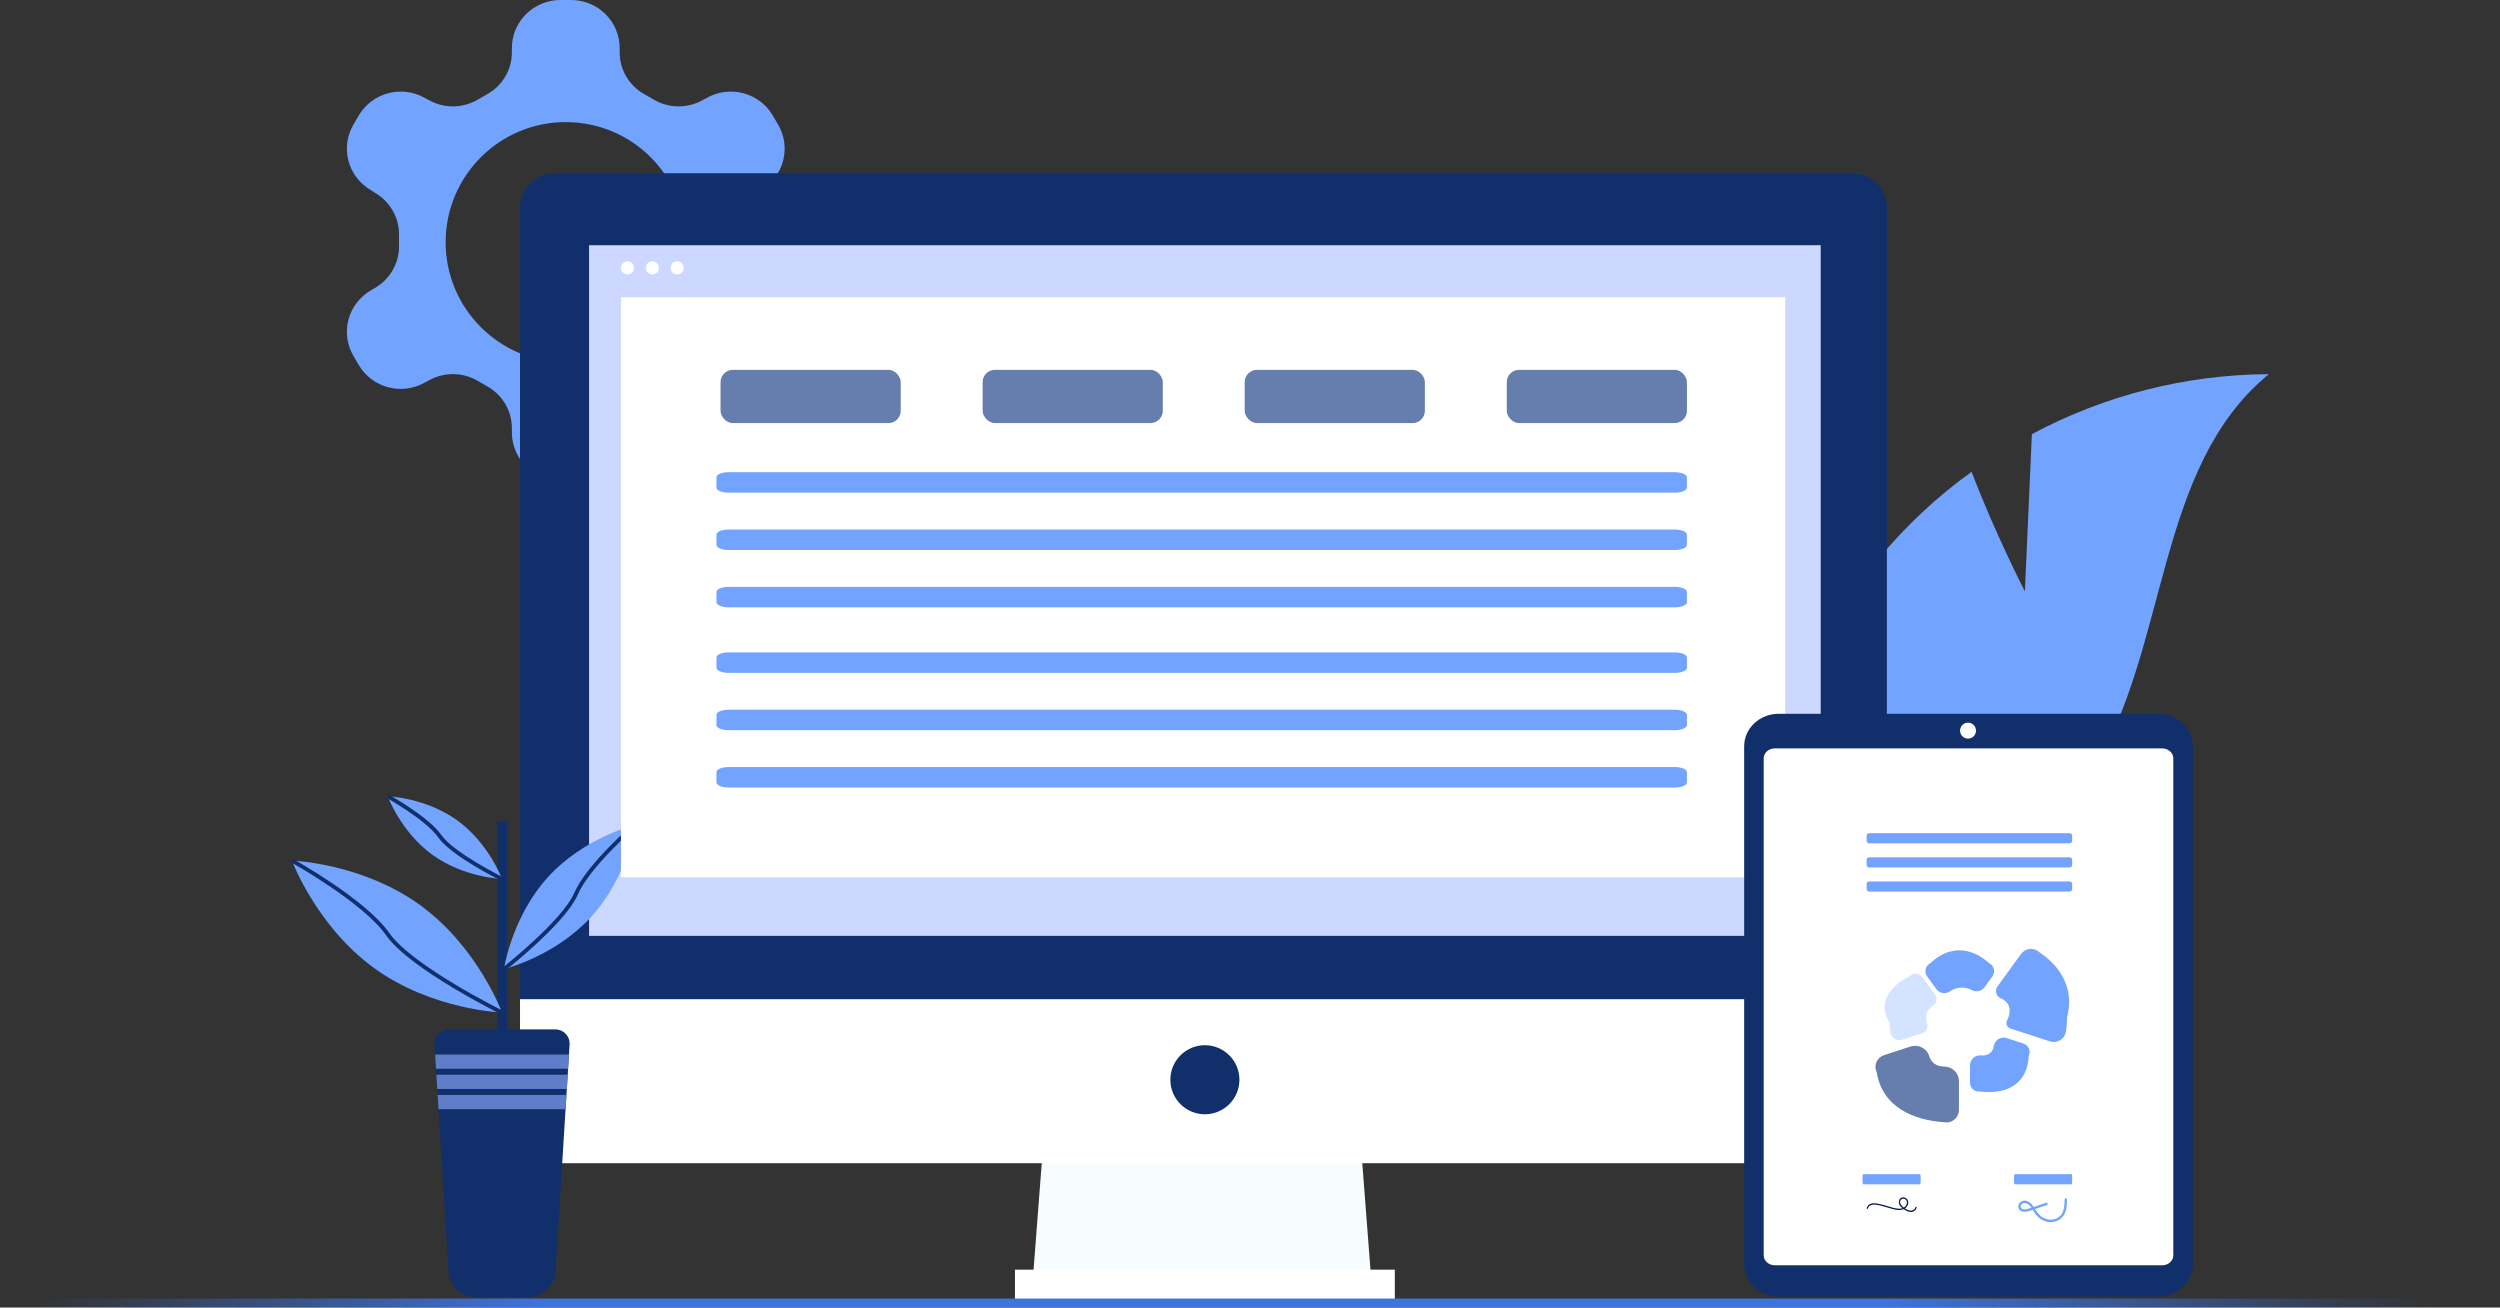 <svg width="608" height="318" viewBox="0 0 608 318" fill="none" xmlns="http://www.w3.org/2000/svg">
<rect x="0" y="0" width="608" height="318" fill="#333333" stroke="none"/>
<path fill-rule="evenodd" clip-rule="evenodd" d="M136.297 0H138.894C142.026 0 145.029 1.231 147.243 3.423C149.457 5.614 150.701 8.586 150.701 11.685V12.737C150.703 14.786 151.25 16.799 152.286 18.573C153.322 20.347 154.811 21.821 156.605 22.845L159.143 24.306C160.938 25.331 162.974 25.872 165.046 25.872C167.119 25.872 169.155 25.331 170.95 24.306L171.835 23.838C174.545 22.292 177.763 21.872 180.785 22.672C183.806 23.471 186.384 25.425 187.951 28.104L189.25 30.324C190.813 33.005 191.237 36.191 190.429 39.182C189.621 42.172 187.647 44.723 184.941 46.275L184.055 46.801C182.253 47.83 180.759 49.313 179.722 51.098C178.685 52.883 178.144 54.908 178.152 56.967V59.888C178.144 61.947 178.685 63.972 179.722 65.757C180.759 67.543 182.253 69.025 184.055 70.055L184.941 70.522C187.647 72.074 189.621 74.625 190.429 77.615C191.237 80.606 190.813 83.792 189.25 86.473L187.951 88.752C186.384 91.43 183.806 93.384 180.785 94.184C177.763 94.983 174.545 94.564 171.835 93.017L170.95 92.549C169.155 91.524 167.119 90.984 165.046 90.984C162.974 90.984 160.938 91.524 159.143 92.549L156.605 94.01C154.811 95.035 153.322 96.508 152.286 98.282C151.25 100.056 150.703 102.069 150.701 104.118V105.17C150.701 108.269 149.457 111.241 147.243 113.433C145.029 115.624 142.026 116.855 138.894 116.855H136.297C133.166 116.855 130.163 115.624 127.948 113.433C125.734 111.241 124.49 108.269 124.49 105.17V104.118C124.488 102.069 123.942 100.056 122.905 98.282C121.869 96.508 120.38 95.035 118.587 94.01L116.048 92.549C114.254 91.524 112.218 90.984 110.145 90.984C108.073 90.984 106.037 91.524 104.242 92.549L103.356 93.017C100.647 94.564 97.428 94.983 94.407 94.184C91.385 93.384 88.808 91.43 87.24 88.752L85.941 86.531C84.378 83.85 83.954 80.664 84.762 77.674C85.57 74.683 87.544 72.132 90.251 70.581L91.136 70.055C92.938 69.025 94.433 67.543 95.469 65.757C96.506 63.972 97.048 61.947 97.04 59.888V56.909C97.027 54.869 96.476 52.869 95.44 51.106C94.404 49.343 92.921 47.879 91.136 46.859L90.251 46.275C87.544 44.723 85.57 42.172 84.762 39.182C83.954 36.191 84.378 33.005 85.941 30.324L87.24 28.104C88.808 25.425 91.385 23.471 94.407 22.672C97.428 21.872 100.647 22.292 103.356 23.838L104.242 24.306C106.037 25.331 108.073 25.872 110.145 25.872C112.218 25.872 114.254 25.331 116.048 24.306L118.587 22.845C120.38 21.821 121.869 20.347 122.905 18.573C123.942 16.799 124.488 14.786 124.49 12.737V11.685C124.49 8.586 125.734 5.614 127.948 3.423C130.163 1.231 133.166 0 136.297 0ZM166.809 58.907C166.809 75.041 153.729 88.121 137.595 88.121C121.461 88.121 108.381 75.041 108.381 58.907C108.381 42.772 121.461 29.693 137.595 29.693C153.729 29.693 166.809 42.772 166.809 58.907Z" fill="#72A3FF"/>
<path d="M492.452 143.838L494.153 105.582C511.89 96.102 531.672 91.094 551.783 90.994C524.104 113.623 527.564 157.245 508.798 187.676C502.873 197.122 494.897 205.114 485.463 211.059C476.029 217.004 465.378 220.75 454.3 222.02L431.137 236.201C427.959 218.483 428.66 200.286 433.191 182.865C437.723 165.443 445.977 149.211 457.386 135.287C463.864 127.539 471.291 120.637 479.493 114.745C485.041 129.373 492.452 143.838 492.452 143.838Z" fill="#72A3FF"/>
<path d="M333.62 312.981H251.039L253.839 276.59H330.821L333.62 312.981Z" fill="#F7FCFF"/>
<path d="M339.218 308.783H246.84V317.181H339.218V308.783Z" fill="white"/>
<path d="M450.493 42.145H134.867C132.639 42.145 130.503 43.029 128.928 44.604C127.353 46.179 126.468 48.315 126.468 50.543V242.998H458.891V50.543C458.891 49.44 458.674 48.348 458.252 47.329C457.83 46.31 457.211 45.384 456.432 44.604C455.652 43.825 454.726 43.206 453.707 42.784C452.688 42.362 451.596 42.145 450.493 42.145Z" fill="#112F6A"/>
<path d="M126.468 242.998V274.491C126.468 275.593 126.686 276.685 127.108 277.704C127.53 278.723 128.148 279.649 128.928 280.429C129.708 281.209 130.634 281.827 131.653 282.249C132.672 282.671 133.764 282.889 134.867 282.889H450.493C452.721 282.889 454.857 282.004 456.432 280.429C458.007 278.854 458.891 276.718 458.891 274.491V242.998H126.468Z" fill="white"/>
<path d="M442.795 59.64H143.264V227.601H442.795V59.64Z" fill="#CCD8FF"/>
<path d="M293.029 270.992C297.667 270.992 301.427 267.232 301.427 262.593C301.427 257.955 297.667 254.195 293.029 254.195C288.391 254.195 284.631 257.955 284.631 262.593C284.631 267.232 288.391 270.992 293.029 270.992Z" fill="#112F6A"/>
<path d="M152.603 66.735C153.484 66.735 154.197 66.021 154.197 65.141C154.197 64.261 153.484 63.547 152.603 63.547C151.723 63.547 151.01 64.261 151.01 65.141C151.01 66.021 151.723 66.735 152.603 66.735Z" fill="white"/>
<path d="M158.653 66.735C159.534 66.735 160.247 66.021 160.247 65.141C160.247 64.261 159.534 63.547 158.653 63.547C157.773 63.547 157.06 64.261 157.06 65.141C157.06 66.021 157.773 66.735 158.653 66.735Z" fill="white"/>
<path d="M164.702 66.735C165.582 66.735 166.296 66.021 166.296 65.141C166.296 64.261 165.582 63.547 164.702 63.547C163.822 63.547 163.108 64.261 163.108 65.141C163.108 66.021 163.822 66.735 164.702 66.735Z" fill="white"/>
<path d="M123.307 199.647H120.882V254.167H123.307V199.647Z" fill="#112F6A"/>
<path d="M138.522 254L138.369 256.458L138.159 259.924L138.068 261.359L137.853 264.826L137.762 266.26L137.547 269.722L135.103 309.147C134.998 310.843 134.25 312.436 133.013 313.602C131.776 314.768 130.142 315.42 128.442 315.425H115.747C114.05 315.42 112.417 314.77 111.181 313.607C109.944 312.444 109.195 310.855 109.086 309.161L106.638 269.736L106.428 266.274L106.337 264.84L106.117 261.373L106.031 259.939L105.816 256.472L105.663 254.014C105.634 253.543 105.702 253.071 105.862 252.628C106.023 252.184 106.273 251.778 106.596 251.434C106.919 251.091 107.31 250.817 107.743 250.63C108.176 250.443 108.643 250.347 109.115 250.347H135.075C135.545 250.346 136.011 250.441 136.443 250.627C136.875 250.813 137.265 251.086 137.588 251.428C137.911 251.77 138.16 252.175 138.321 252.617C138.482 253.06 138.55 253.53 138.522 254Z" fill="#112F6A"/>
<path d="M138.374 256.458L138.158 259.924H106.031L105.82 256.458H138.374Z" fill="#607DC9"/>
<path d="M138.072 261.368L137.857 264.84H106.337L106.121 261.368H138.072Z" fill="#607DC9"/>
<path d="M137.762 266.284L137.551 269.751H106.643L106.428 266.284H137.762Z" fill="#607DC9"/>
<path d="M102.119 220.084C116.22 230.283 122.092 246.244 122.092 246.244C122.092 246.244 105.098 245.661 91.011 235.457C76.925 225.253 71 209.296 71 209.296C71 209.296 88.013 209.88 102.119 220.084Z" fill="#72A3FF"/>
<path d="M71 209.296C71 209.296 88.64 219.089 94.296 227.194C99.953 235.299 122.073 246.244 122.073 246.244" stroke="#112F6A" stroke-width="0.956" stroke-miterlimit="10"/>
<path d="M111.219 199.527C118.898 205.079 122.092 213.767 122.092 213.767C122.092 213.767 112.844 213.447 105.165 207.895C97.486 202.344 94.296 193.656 94.296 193.656C94.296 193.656 103.544 193.971 111.219 199.527Z" fill="#72A3FF"/>
<path d="M94.296 193.656C94.296 193.656 103.893 198.987 106.977 203.396C110.061 207.804 122.092 213.767 122.092 213.767" stroke="#112F6A" stroke-width="0.956" stroke-miterlimit="10"/>
<path d="M133.248 213.322C124.43 223.015 122.566 235.677 122.566 235.677C122.566 235.677 134.998 232.626 143.815 222.934C152.633 213.241 154.498 200.584 154.498 200.584C154.498 200.584 142.065 203.63 133.248 213.322Z" fill="#72A3FF"/>
<path d="M154.498 200.584C154.498 200.584 143.022 210.516 140.09 217.363C137.159 224.21 122.566 235.677 122.566 235.677" stroke="#112F6A" stroke-width="0.956" stroke-miterlimit="10"/>
<path d="M434.162 72.296H151.01V213.356H434.162V72.296Z" fill="white"/>
<path d="M407.348 114.843C408.958 114.843 410.263 115.4 410.263 116.088V118.577C410.263 119.265 408.958 119.822 407.348 119.822H177.156C175.547 119.822 174.242 119.265 174.242 118.577V116.088C174.242 115.4 175.547 114.843 177.156 114.843H407.348Z" fill="#72A3FF"/>
<path d="M407.348 128.785C408.958 128.785 410.263 129.342 410.263 130.03V132.52C410.263 133.207 408.958 133.764 407.348 133.764H177.156C175.547 133.764 174.242 133.207 174.242 132.52V130.03C174.242 129.342 175.547 128.785 177.156 128.785H407.348Z" fill="#72A3FF"/>
<path d="M407.348 142.727C408.958 142.727 410.263 143.285 410.263 143.972V146.462C410.263 147.149 408.958 147.707 407.348 147.707H177.156C175.547 147.707 174.242 147.149 174.242 146.462V143.973C174.242 143.285 175.547 142.728 177.156 142.728H407.348" fill="#72A3FF"/>
<path d="M407.348 158.661C408.958 158.661 410.263 159.218 410.263 159.906V162.396C410.263 163.083 408.958 163.64 407.348 163.64H177.156C175.547 163.64 174.242 163.083 174.242 162.396V159.906C174.242 159.218 175.547 158.661 177.156 158.661H407.348Z" fill="#72A3FF"/>
<path d="M407.348 172.603C408.958 172.603 410.263 173.161 410.263 173.848V176.338C410.263 177.025 408.958 177.583 407.348 177.583H177.156C175.547 177.583 174.242 177.025 174.242 176.338V173.848C174.242 173.161 175.547 172.603 177.156 172.603H407.348Z" fill="#72A3FF"/>
<path d="M407.348 186.545C408.958 186.545 410.263 187.103 410.263 187.79V190.28C410.263 190.967 408.958 191.525 407.348 191.525H177.156C175.547 191.525 174.242 190.967 174.242 190.28V187.791C174.242 187.104 175.547 186.546 177.156 186.546H407.348" fill="#72A3FF"/>
<rect x="175.238" y="89.946" width="43.818" height="12.946" rx="2.988" fill="#657EAD"/>
<rect x="238.973" y="89.946" width="43.818" height="12.946" rx="2.988" fill="#657EAD"/>
<rect x="302.709" y="89.946" width="43.818" height="12.946" rx="2.988" fill="#657EAD"/>
<rect x="366.445" y="89.946" width="43.818" height="12.946" rx="2.988" fill="#657EAD"/>
<path d="M524.92 315.3H432.562C427.946 315.295 424.186 311.757 424.181 307.413V181.48C424.186 177.135 427.946 173.597 432.562 173.592H524.92C529.536 173.597 533.295 177.135 533.3 181.479V307.412C533.295 311.757 529.536 315.295 524.92 315.3Z" fill="#112F6A"/>
<path d="M525.837 307.719H431.645C430.152 307.718 428.936 306.638 428.934 305.313V184.413C428.936 183.088 430.152 182.008 431.644 182.007H525.837C527.33 182.008 528.546 183.088 528.548 184.413V305.313C528.546 306.638 527.33 307.718 525.837 307.719Z" fill="white"/>
<path d="M478.617 179.631C478.168 179.629 477.734 179.471 477.388 179.185C477.042 178.899 476.806 178.501 476.721 178.06C476.635 177.62 476.705 177.163 476.918 176.768C477.132 176.373 477.476 176.064 477.891 175.894C478.307 175.724 478.768 175.703 479.197 175.835C479.627 175.968 479.997 176.244 480.244 176.619C480.492 176.993 480.603 177.442 480.557 177.889C480.511 178.335 480.312 178.752 479.993 179.068C479.812 179.248 479.597 179.39 479.361 179.487C479.125 179.583 478.872 179.632 478.617 179.631Z" fill="white"/>
<path d="M436.95 305.998H520.961C522.019 305.998 522.876 305.14 522.876 304.082V185.122C522.876 184.064 522.019 183.206 520.961 183.206H436.95C435.892 183.206 435.035 184.064 435.035 185.122V304.082C435.035 305.14 435.892 305.998 436.95 305.998Z" fill="white"/>
<path d="M503.332 202.633C503.673 202.633 503.95 202.91 503.95 203.251V204.486C503.95 204.827 503.673 205.104 503.332 205.104H454.579C454.238 205.104 453.961 204.827 453.961 204.486V203.251C453.961 202.91 454.238 202.633 454.579 202.633H503.332Z" fill="#72A3FF"/>
<path d="M503.332 208.5C503.673 208.5 503.95 208.776 503.95 209.117V210.353C503.95 210.694 503.673 210.97 503.332 210.97H454.579C454.238 210.97 453.961 210.694 453.961 210.353V209.117C453.961 208.776 454.238 208.5 454.579 208.5H503.332Z" fill="#72A3FF"/>
<path d="M503.332 214.367C503.673 214.367 503.95 214.643 503.95 214.984V216.22C503.95 216.561 503.673 216.837 503.332 216.837H454.579C454.238 216.837 453.961 216.561 453.961 216.22V214.985C453.961 214.644 454.238 214.367 454.579 214.367H503.332" fill="#72A3FF"/>
<path d="M470.108 244.542C471.02 243.953 471.212 242.694 470.574 241.816L467.587 237.703C466.889 236.741 465.544 236.527 464.583 237.225C464.498 237.287 464.417 237.355 464.342 237.429C459.284 240.135 456.561 244.087 459.588 248.758C459.588 249.539 459.645 250.318 459.758 251.09C459.808 251.425 459.92 251.752 460.111 252.032C460.678 252.861 461.679 253.166 462.559 252.879L467.445 251.29C468.483 250.953 469.045 249.819 468.662 248.796C468.166 247.474 468.37 245.663 470.108 244.542Z" fill="#D4E3FF"/>
<path d="M481.704 256.676C480.298 256.537 479.098 257.696 479.098 259.109V263.327C479.098 263.436 479.107 263.545 479.123 263.653C479.304 264.829 480.403 265.635 481.577 265.454C488.424 266.299 493.103 263.319 493.385 256.782C493.43 256.69 493.468 256.595 493.5 256.498C493.864 255.368 493.245 254.156 492.116 253.791L488.026 252.461C486.614 252.002 485.148 252.919 484.901 254.383C484.677 255.706 483.805 256.883 481.704 256.676Z" fill="#72A3FF"/>
<path d="M456.413 260.8C457.833 269.233 465.228 272.432 472.94 272.938C473.091 272.961 473.244 272.973 473.396 272.973C475.06 272.974 476.409 271.625 476.41 269.961V262.908C476.41 260.936 474.794 259.399 472.823 259.38C470.917 259.36 469.675 258.458 469.165 256.801C468.582 254.909 466.504 253.911 464.622 254.523L458.189 256.615C457.356 256.885 456.681 257.505 456.341 258.313C456.003 259.113 456.029 260.021 456.413 260.8Z" fill="#657EAD"/>
<path d="M496.044 231.638C494.856 230.475 492.951 230.494 491.788 231.682C491.685 231.788 491.589 231.901 491.503 232.021L485.787 239.894C485.056 240.901 485.474 242.303 486.616 242.795C489.292 243.946 489.01 246.531 488.139 248.112C487.712 248.888 488.065 249.858 488.906 250.131L498.538 253.263C500.123 253.775 501.822 252.904 502.334 251.319C502.385 251.159 502.423 250.995 502.448 250.829C502.613 249.726 502.696 248.612 502.696 247.496C504.325 241.416 502.071 235.684 496.044 231.638H496.044Z" fill="#72A3FF"/>
<path d="M479.503 240.767C480.57 241.369 481.917 241.078 482.637 240.086L484.552 237.449C484.923 236.938 485.052 236.289 484.905 235.674C484.762 235.07 484.362 234.56 483.81 234.277C479.304 230.203 473.971 229.953 469.448 234.256C468.88 234.543 468.466 235.066 468.316 235.685C468.169 236.296 468.297 236.94 468.666 237.448L470.904 240.53C471.672 241.589 473.161 241.866 474.221 241.098C475.759 239.983 477.995 239.918 479.503 240.767V240.767Z" fill="#72A3FF"/>
<path d="M454.274 293.896C454.446 293.168 455.253 292.928 455.914 292.956C456.331 292.984 456.744 293.049 457.15 293.151C457.574 293.246 457.994 293.359 458.412 293.478C459.179 293.697 459.937 293.961 460.716 294.132C461.37 294.311 462.058 294.321 462.717 294.162C463.35 293.988 463.849 293.498 464.035 292.868C464.224 292.265 463.952 291.614 463.39 291.326C462.87 291.04 462.217 291.229 461.93 291.749C461.926 291.757 461.922 291.764 461.918 291.772C461.677 292.414 461.866 293.137 462.39 293.579C462.658 293.831 462.952 294.055 463.267 294.246C463.586 294.464 463.942 294.623 464.317 294.716C464.955 294.886 465.629 294.622 465.984 294.065C466.055 293.932 466.097 293.785 466.109 293.635C466.128 293.43 465.808 293.431 465.789 293.635C465.736 294.221 465.049 294.495 464.536 294.432C464.189 294.374 463.858 294.246 463.564 294.054C463.28 293.888 463.011 293.698 462.759 293.486C462.324 293.109 461.916 292.489 462.208 291.9C462.436 291.522 462.926 291.4 463.304 291.628C463.355 291.659 463.402 291.694 463.444 291.735C463.901 292.109 463.82 292.788 463.518 293.232C463.156 293.696 462.597 293.963 462.009 293.953C461.389 293.954 460.772 293.857 460.182 293.666C459.446 293.457 458.717 293.223 457.978 293.026C457.558 292.914 457.135 292.813 456.708 292.735C456.304 292.645 455.888 292.617 455.476 292.649C454.779 292.682 454.177 293.145 453.965 293.81C453.919 294.011 454.227 294.096 454.274 293.896Z" fill="#07164B"/>
<path d="M466.925 285.561C467.022 285.561 467.1 285.838 467.1 286.179V287.414C467.1 287.755 467.022 288.032 466.925 288.032H453.145C453.049 288.032 452.971 287.756 452.971 287.414V286.179C452.971 285.838 453.049 285.561 453.145 285.561H466.925Z" fill="#72A3FF"/>
<path d="M503.775 285.561C503.872 285.561 503.95 285.838 503.95 286.179V287.414C503.95 287.755 503.872 288.032 503.775 288.032H489.995C489.899 288.032 489.821 287.756 489.821 287.414V286.179C489.821 285.838 489.899 285.561 489.995 285.561H503.775Z" fill="#72A3FF"/>
<path d="M497.639 292.519L494.904 293.424L493.536 293.876C493.116 294.056 492.662 294.139 492.205 294.121C491.868 294.099 491.572 293.889 491.439 293.578C491.381 293.267 491.515 292.95 491.779 292.776C492.432 292.279 493.257 292.784 493.72 293.299C494.285 293.928 494.606 294.741 495.136 295.4C495.608 295.991 496.207 296.469 496.889 296.798C498.25 297.474 499.874 297.335 501.101 296.438C502.543 295.325 502.69 293.395 502.698 291.712C502.692 291.551 502.557 291.424 502.395 291.43C502.242 291.435 502.118 291.559 502.113 291.712C502.106 293.238 502.019 295.107 500.63 296.062C499.298 296.976 497.549 296.734 496.323 295.759C495.691 295.197 495.165 294.525 494.771 293.776C494.333 293.059 493.79 292.367 492.966 292.088C492.237 291.824 491.423 292.108 491.018 292.769C490.669 293.358 490.862 294.117 491.45 294.467C491.496 294.494 491.543 294.518 491.591 294.539C492.547 294.994 493.64 294.461 494.559 294.156L497.796 293.086C498.152 292.968 497.999 292.403 497.641 292.521L497.639 292.519Z" fill="#72A3FF"/>
<path d="M607.49 315.807H0V318H607.49V315.807Z" fill="url(#paint0_linear_38_43)"/>
<defs>
<linearGradient id="paint0_linear_38_43" x1="607.49" y1="318.003" x2="-3.62091e-05" y2="318.003" gradientUnits="userSpaceOnUse">
<stop offset="0.027" stop-color="#3E74DE" stop-opacity="0"/>
<stop offset="0.247" stop-color="#3E74DE"/>
<stop offset="0.78" stop-color="#3E74DE"/>
<stop offset="0.984" stop-color="#3E74DE" stop-opacity="0"/>
</linearGradient>
</defs>
</svg>
